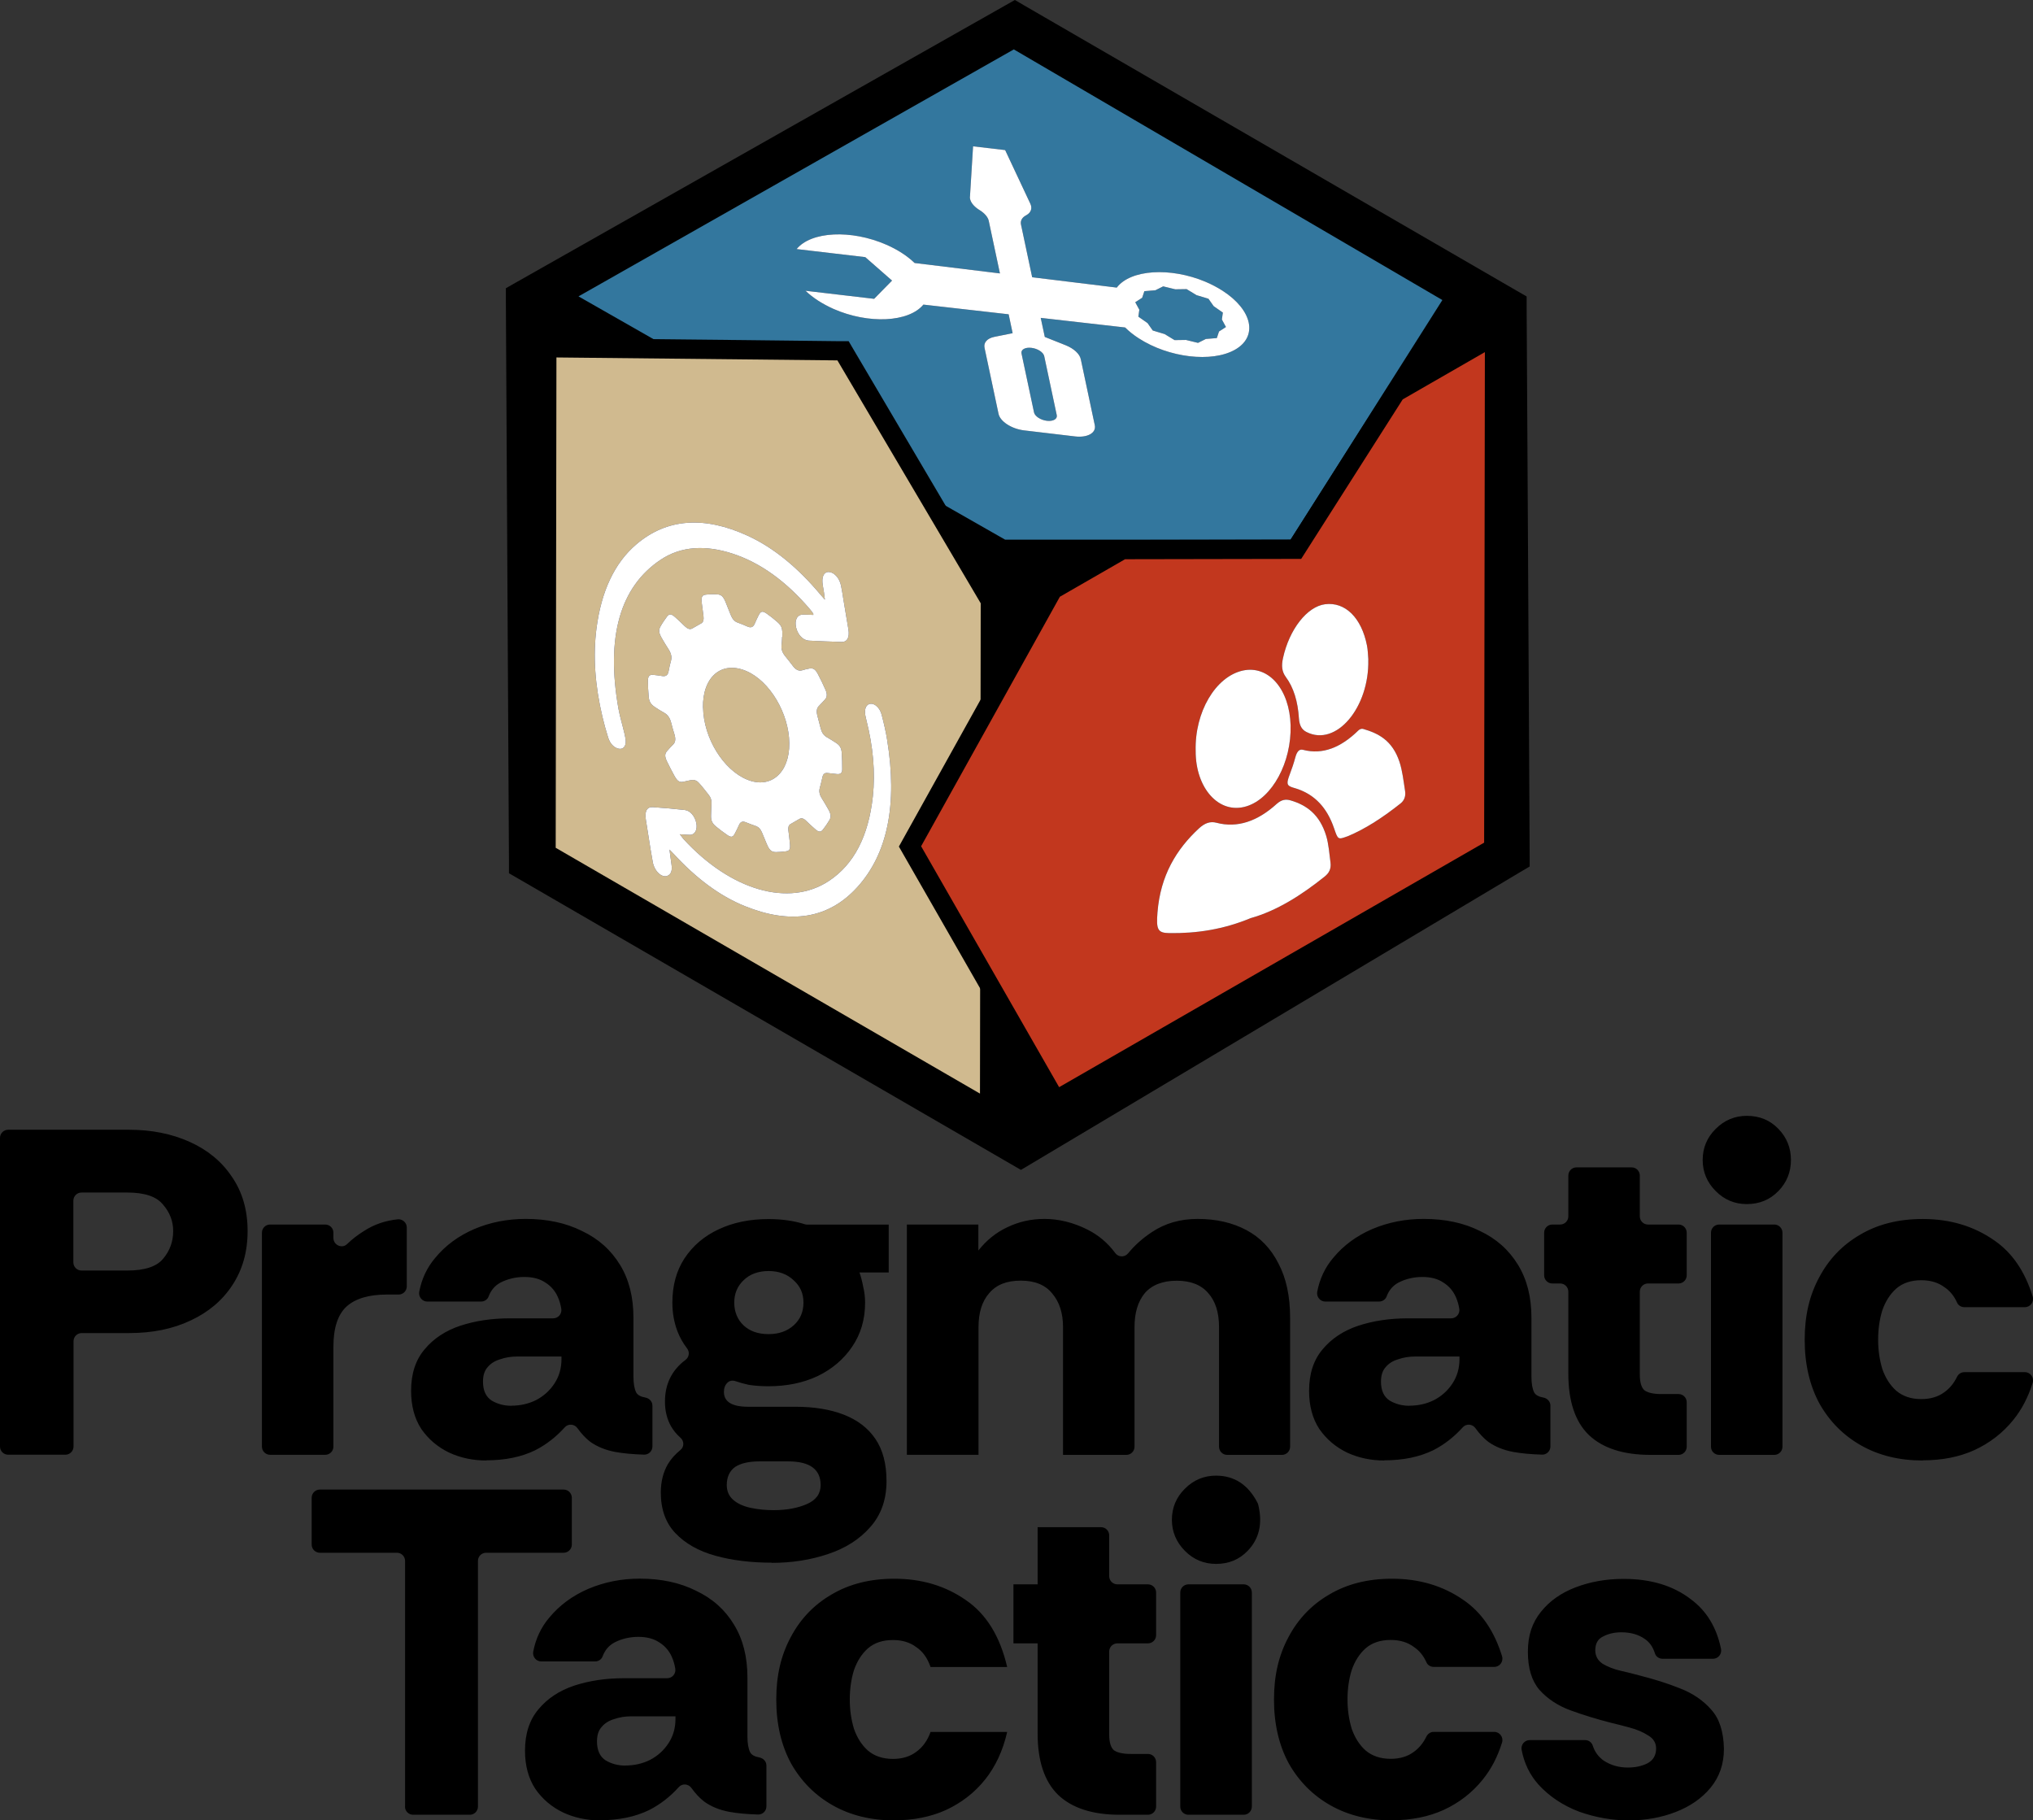 <?xml version="1.0" encoding="UTF-8"?>
<svg id="Layer_2" xmlns="http://www.w3.org/2000/svg" viewBox="0 0 249.69 223.57">
  <rect x="0" y="0" width="249.69" height="223.57" fill="#333333" stroke="none"/>
  <defs>
    <style>
      .cls-1 {
        fill: #33779e;
      }

      .cls-2 {
        fill: #d0ba8f;
      }

      .cls-3 {
        fill: #1b1f3b;
      }

      .cls-4 {
        fill: #fff;
      }

      .cls-5 {
        fill: #c2371e;
      }
    </style>
  </defs>
  <g id="Layer_1-2" data-name="Layer_1">
    <g>
      <g>
        <polygon class="cls-3" points="63.7 106.56 63.32 36.09 124.64 1.37 186.3 37.1 186.67 105.74 125.38 142.3 63.7 106.56"/>
        <path class="cls-3" d="M124.63,2.74c20.16,11.68,40.33,23.36,60.49,35.05.12,22.43.24,44.85.36,67.28-20.04,11.95-40.07,23.9-60.11,35.85l-60.49-35.05c-.12-23.03-.25-46.06-.37-69.09,20.04-11.35,40.08-22.69,60.12-34.04"/>
        <polyline points="125.39 143.68 126.6 142.96 159.38 123.41 186.7 107.11 187.87 106.42 187.87 105.06 187.67 67.72 187.5 37.78 187.5 36.41 186.32 35.73 154.47 17.28 125.83 .69 124.65 0 124.65 0 124.64 0 123.46 .67 63.34 34.71 62.13 35.4 62.13 36.8 62.51 105.88 62.51 107.25 63.69 107.93 124.18 142.98 125.39 143.68"/>
        <path class="cls-3" d="M68.36,43.92c17.36,10.06,34.72,20.12,52.08,30.18-5.86-9.94-11.73-19.89-17.6-29.83l-34.49-.34h0Z"/>
        <g>
          <polygon class="cls-1" points="123.15 67.48 68.65 36.4 124.53 4.7 178.82 36.45 159.17 67.48 123.15 67.48"/>
          <path d="M124.52,6.07c17.54,10.26,35.09,20.52,52.63,30.78l-18.64,29.43c-11.69,0-23.37,0-35.06,0l-52.4-29.88c17.82-10.11,35.64-20.22,53.46-30.33M124.54,3.33l-1.19.68-53.46,30.33-3.64,2.07,3.63,2.07,52.4,29.88.55.31h36.99l.7-1.11,18.64-29.43,1.32-2.08-2.13-1.24L125.72,4.02l-1.18-.69h0Z"/>
        </g>
        <g>
          <polygon class="cls-2" points="67.05 104.81 67.15 42.7 103.53 43.08 121.63 73.77 121.54 136.38 67.05 104.81"/>
          <path d="M68.33,43.9c11.51.12,23.01.24,34.52.36,5.86,9.94,11.73,19.89,17.6,29.83l-.09,60.22-52.11-30.19.09-60.22M65.96,41.5v2.4s-.1,60.22-.1,60.22v1.37l1.19.69,52.11,30.19,3.57,2.07v-4.12s.1-60.22.1-60.22v-.65l-.33-.56-2.32-3.94-15.27-25.89-.68-1.16h-1.34s-11.26-.13-11.26-.13l-23.26-.24-2.4-.02h0Z"/>
        </g>
        <g>
          <polygon class="cls-5" points="111.76 103.94 129.29 72.43 137.86 67.5 159.16 67.46 171.44 48.18 183.56 41.21 183.46 104.18 129.64 135.15 111.76 103.94"/>
          <path d="M182.37,43.27c-.03,20.07-.06,40.15-.09,60.22l-52.2,30.03c-5.65-9.86-11.3-19.72-16.95-29.59l17.04-30.64,8.01-4.61c7.21-.01,14.42-.02,21.63-.04,4.16-6.53,8.31-13.06,12.47-19.59,3.36-1.93,6.72-3.87,10.08-5.8M184.75,39.15l-3.57,2.06-5.5,3.16-4.58,2.64-.51.29-.31.49-4.16,6.53-7.62,11.96-9.51.02-10.82.02h-.63l-.55.32-8.01,4.61-.57.33-.32.58-8.52,15.32-8.52,15.32-.65,1.17.67,1.17,6.91,12.06,10.04,17.53,1.18,2.07,2.07-1.19,52.2-30.03,1.19-.69v-1.37l.05-30.11.05-30.11v-4.12h0,0Z"/>
        </g>
        <g>
          <path class="cls-3" d="M119.12,24.16c-.03.53.38,1.12,1.09,1.58l.16.1c.59.38.98.85,1.07,1.3l1.37,6.44-10.48-1.28c-.9-.87-2.1-1.65-3.48-2.25-4.3-1.88-9.23-1.64-11.01.54l8.43.99,3.29,2.88-2.2,2.24-8.43-.99c.44.42.96.83,1.56,1.22.58.37,1.21.71,1.88,1.01,4.3,1.89,9.24,1.65,11.04-.53l10.47,1.19.49,2.32-2.24.45c-.88.18-1.35.7-1.21,1.35l1.72,8.11c.2.94,1.61,1.85,3.15,2.03l6.25.74c1.54.18,2.62-.44,2.42-1.38l-1.72-8.11c-.14-.65-.86-1.31-1.86-1.71l-2.56-1.02-.5-2.34,10.37,1.18c.47.47,1.03.92,1.67,1.33,3.69,2.39,8.98,3.01,11.82,1.4,2.84-1.61,2.16-4.86-1.52-7.24-.64-.41-1.34-.78-2.09-1.1-4.34-1.83-9.23-1.51-10.91.71l-10.39-1.27-1.37-6.46c-.1-.45.1-.85.56-1.11l.12-.07c.55-.31.73-.84.46-1.4l-3.09-6.58-3.94-.46-.38,6.18h0ZM126.68,42.72c.77.09,1.47.55,1.57,1.02l1.54,7.25c.1.47-.44.78-1.21.69-.77-.09-1.47-.55-1.58-1.02l-1.54-7.25h0c-.1-.47.44-.78,1.21-.69h0ZM141.9,35.65l.96-.48,1.48.36,1.4-.02,1.22.74,1.46.44.64.91,1.13.79-.12.85.5.92-.85.55-.27.81-1.35.11-.96.48-1.48-.36-1.4.02-1.22-.74-1.46-.44-.64-.91-1.13-.79.12-.85-.5-.92.85-.55.27-.81,1.35-.11Z"/>
          <g>
            <path class="cls-3" d="M153.63,112.75c-3.36,1.4-6.67,1.9-10.03,1.85-1.41-.02-1.61-.44-1.44-2.53.36-4.57,2.34-7.77,5.07-10.31.74-.68,1.4-.92,2.19-.71,2.54.67,5.02-.18,7.36-2.3.62-.56,1.14-.62,1.73-.45,1.95.57,3.58,1.72,4.38,4.38.29.98.38,2.15.52,3.25.1.78-.18,1.29-.7,1.71-2.89,2.32-5.91,4.22-9.07,5.11Z"/>
            <path class="cls-3" d="M146.85,92.23c-.13-4.78,2.44-9.12,5.77-9.87,3.18-.71,5.77,2.29,5.89,6.73.12,4.52-2.24,8.94-5.4,9.93-3.38,1.06-6.28-2.21-6.26-6.79Z"/>
            <path class="cls-3" d="M168.05,81.03c.14,5.84-3.93,10.73-7.59,8.87-.56-.28-.87-.77-.93-1.71-.13-2-.63-3.73-1.61-5.05-.47-.64-.56-1.35-.34-2.33.77-3.51,2.95-6.31,5.16-6.6,2.47-.32,4.48,1.66,5.15,5.07.11.55.12,1.16.17,1.75Z"/>
            <path class="cls-3" d="M165.5,102.71c-1.18.43-1.17.42-1.65-.98-.89-2.62-2.43-4.09-4.4-4.8-.22-.08-.45-.14-.67-.21-.76-.24-.8-.49-.38-1.6.26-.68.5-1.39.69-2.1.19-.7.47-1.06.95-.93,2.4.63,4.65-.28,6.79-2.38.16-.16.4-.24.58-.19,1.87.54,3.59,1.4,4.47,4.04.36,1.08.5,2.37.69,3.59.1.62-.1,1.16-.54,1.51-2.11,1.68-4.3,3.13-6.54,4.06Z"/>
          </g>
          <g>
            <path class="cls-3" d="M96.06,78.2c-.02.34-.03.69-.07,1.02-.06.5.09.93.44,1.36.32.39.64.8.95,1.21.37.49.73.64,1.11.54.31-.09.63-.18.95-.23.44-.07.7.1,1.01.68.34.64.65,1.29.94,1.95.22.49.2.9-.06,1.17-.26.27-.5.56-.76.81-.27.27-.32.66-.18,1.19.14.52.28,1.05.41,1.57.13.51.37.85.75,1.07.39.22.77.46,1.15.71.43.28.63.6.68,1.17.05.7.06,1.39.06,2.07,0,.46-.26.61-.6.58-.39-.04-.78-.08-1.18-.13-.35-.05-.57.1-.65.51-.1.45-.21.9-.33,1.34-.11.41-.03.81.25,1.25.28.45.55.91.81,1.37.31.55.36.92.13,1.31-.25.42-.52.82-.81,1.18-.26.33-.52.3-.93-.06-.38-.33-.75-.67-1.12-1.03-.31-.31-.58-.38-.85-.22-.36.21-.71.41-1.07.62-.24.13-.31.41-.26.79.07.55.14,1.1.19,1.64.06.67-.05.86-.52.92-.39.05-.78.08-1.18.09-.56,0-.82-.22-1.15-1-.2-.47-.4-.95-.59-1.42-.17-.41-.4-.65-.72-.77-.42-.15-.85-.3-1.28-.48-.37-.15-.62-.05-.78.27-.18.38-.35.77-.55,1.13-.25.46-.45.5-.97.14-.45-.31-.9-.65-1.34-1.01-.5-.42-.63-.76-.61-1.41.02-.5.03-1,.05-1.51.01-.34-.09-.66-.33-.96-.42-.52-.82-1.07-1.27-1.54-.18-.2-.48-.31-.68-.3-.4.02-.77.15-1.16.22-.49.1-.74-.06-1.11-.73-.32-.59-.64-1.19-.93-1.8-.27-.58-.26-.9.02-1.23.24-.29.5-.56.76-.82.29-.28.32-.7.15-1.26-.14-.46-.28-.92-.39-1.38-.15-.59-.41-1.01-.88-1.26-.39-.21-.77-.46-1.15-.71-.48-.33-.69-.66-.74-1.28-.06-.66-.09-1.31-.09-1.95,0-.54.19-.75.63-.71.37.03.75.09,1.13.15.42.06.69-.08.78-.6.07-.44.18-.86.29-1.27.13-.47.02-.93-.31-1.44-.28-.43-.55-.88-.81-1.33-.37-.63-.42-1.01-.17-1.45.24-.43.52-.83.8-1.21.29-.38.54-.35,1.02.08.4.36.8.74,1.19,1.12.33.31.62.41.9.25.37-.22.74-.42,1.11-.63.26-.15.31-.48.26-.91-.07-.54-.15-1.08-.21-1.61-.08-.71.03-.95.51-1,.47-.05.95-.07,1.44-.03.48.04.71.3.98.95.21.51.41,1.02.61,1.53.2.51.47.85.87.98.4.14.8.31,1.21.49.41.18.69.08.87-.32.16-.37.33-.74.51-1.09.26-.49.46-.54.98-.18.43.3.85.63,1.26.99.6.53.68.77.66,1.86ZM86.35,86.91c.07,3.73,2.48,7.64,5.42,8.84,2.89,1.18,5.21-.83,5.17-4.48-.04-3.67-2.41-7.65-5.31-8.87-3.02-1.27-5.36.73-5.29,4.51Z"/>
            <path class="cls-3" d="M101.31,73.64c-.05-.39-.07-.63-.11-.88-.06-.42-.16-.85-.19-1.26-.06-.85.31-1.35.9-1.24.63.12,1.19.77,1.38,1.65.12.56.2,1.12.29,1.69.21,1.24.42,2.47.62,3.7.16.99-.15,1.56-.84,1.54-1.33-.04-2.67-.09-4.02-.16-.71-.04-1.35-.71-1.56-1.6-.22-.93.13-1.6.85-1.6.42,0,.84.03,1.26.04v-.15c-.12-.17-.25-.36-.39-.52-2.94-3.46-6.13-5.75-9.54-6.86-3.3-1.07-6.3-.92-8.8.74-5.02,3.34-6.76,9.52-5.2,18.32.18,1.01.51,2.04.74,3.06.08.36.17.75.15,1.07-.04.61-.43.89-.92.76-.57-.16-1.01-.62-1.25-1.4-.26-.83-.49-1.67-.69-2.51-.91-3.83-1.17-7.47-.73-10.86.59-4.53,2.2-8.03,4.91-10.33,3.74-3.18,8.34-3.49,13.67-1.04,3.2,1.47,6.16,3.93,8.88,7.17.16.19.32.37.59.68Z"/>
            <path class="cls-3" d="M82.22,104.32c.1.74.18,1.33.26,1.91.1.68-.06,1.14-.5,1.33-.67.29-1.58-.53-1.8-1.64-.2-1.04-.35-2.08-.52-3.13-.12-.71-.23-1.43-.34-2.14-.16-1.01.13-1.57.87-1.52,1.3.09,2.61.2,3.92.35.66.07,1.25.78,1.41,1.61.16.81-.17,1.44-.78,1.44-.37,0-.75-.04-1.25-.07.22.28.33.44.45.58,5.82,6.34,12.95,8.39,17.85,5.16,3.09-2.03,4.88-5.51,5.41-10.38.32-2.95.04-6.1-.8-9.41-.05-.18-.09-.36-.12-.54-.15-.85.12-1.41.68-1.44.51-.02,1.11.53,1.32,1.34.27,1.04.52,2.08.68,3.11,1.28,7.88.07,13.97-3.68,18.09-3.54,3.89-8.22,4.59-13.84,2.3-3.06-1.24-5.96-3.42-8.69-6.39-.14-.16-.3-.3-.56-.57Z"/>
          </g>
        </g>
        <g>
          <path class="cls-4" d="M119.12,24.16c-.03.53.38,1.12,1.09,1.58l.16.1c.59.38.98.85,1.07,1.3l1.37,6.44-10.48-1.28c-.9-.87-2.1-1.65-3.48-2.25-4.3-1.88-9.23-1.64-11.01.54l8.43.99,3.29,2.88-2.2,2.24-8.43-.99c.44.42.96.83,1.56,1.22.58.37,1.21.71,1.88,1.01,4.3,1.89,9.24,1.65,11.04-.53l10.47,1.19.49,2.32-2.24.45c-.88.18-1.35.7-1.21,1.35l1.72,8.11c.2.94,1.61,1.85,3.15,2.03l6.25.74c1.54.18,2.62-.44,2.42-1.38l-1.72-8.11c-.14-.65-.86-1.31-1.86-1.71l-2.56-1.02-.5-2.34,10.37,1.18c.47.47,1.03.92,1.67,1.33,3.69,2.39,8.98,3.01,11.82,1.4,2.84-1.61,2.16-4.86-1.52-7.24-.64-.41-1.34-.78-2.09-1.1-4.34-1.83-9.23-1.51-10.91.71l-10.39-1.27-1.37-6.46c-.1-.45.1-.85.56-1.11l.12-.07c.55-.31.73-.84.46-1.4l-3.09-6.58-3.94-.46-.38,6.18h0ZM126.68,42.72c.77.09,1.47.55,1.57,1.02l1.54,7.25c.1.47-.44.78-1.21.69-.77-.09-1.47-.55-1.58-1.02l-1.54-7.25h0c-.1-.47.44-.78,1.21-.69h0ZM141.9,35.65l.96-.48,1.48.36,1.4-.02,1.22.74,1.46.44.64.91,1.13.79-.12.85.5.92-.85.55-.27.81-1.35.11-.96.48-1.48-.36-1.4.02-1.22-.74-1.46-.44-.64-.91-1.13-.79.12-.85-.5-.92.85-.55.27-.81,1.35-.11Z"/>
          <g>
            <path class="cls-4" d="M153.63,112.75c-3.36,1.4-6.67,1.9-10.03,1.85-1.41-.02-1.61-.44-1.44-2.53.36-4.57,2.34-7.77,5.07-10.31.74-.68,1.4-.92,2.19-.71,2.54.67,5.02-.18,7.36-2.3.62-.56,1.14-.62,1.73-.45,1.95.57,3.58,1.72,4.38,4.38.29.98.38,2.15.52,3.25.1.78-.18,1.29-.7,1.71-2.89,2.32-5.91,4.22-9.07,5.11Z"/>
            <path class="cls-4" d="M146.85,92.23c-.13-4.78,2.44-9.12,5.77-9.87,3.18-.71,5.77,2.29,5.89,6.73.12,4.52-2.24,8.94-5.4,9.93-3.38,1.06-6.28-2.21-6.26-6.79Z"/>
            <path class="cls-4" d="M168.05,81.03c.14,5.84-3.93,10.73-7.59,8.87-.56-.28-.87-.77-.93-1.71-.13-2-.63-3.73-1.61-5.05-.47-.64-.56-1.35-.34-2.33.77-3.51,2.95-6.31,5.16-6.6,2.47-.32,4.48,1.66,5.15,5.07.11.55.12,1.16.17,1.75Z"/>
            <path class="cls-4" d="M165.5,102.71c-1.18.43-1.17.42-1.65-.98-.89-2.62-2.43-4.09-4.4-4.8-.22-.08-.45-.14-.67-.21-.76-.24-.8-.49-.38-1.6.26-.68.5-1.39.69-2.1.19-.7.47-1.06.95-.93,2.4.63,4.65-.28,6.79-2.38.16-.16.4-.24.58-.19,1.87.54,3.59,1.4,4.47,4.04.36,1.08.5,2.37.69,3.59.1.62-.1,1.16-.54,1.51-2.11,1.68-4.3,3.13-6.54,4.06Z"/>
          </g>
          <g>
            <path class="cls-4" d="M96.06,78.2c-.02.34-.03.69-.07,1.02-.06.5.09.93.44,1.36.32.39.64.8.95,1.21.37.49.73.64,1.11.54.31-.09.63-.18.95-.23.44-.07.7.1,1.01.68.34.64.65,1.29.94,1.95.22.49.2.9-.06,1.17-.26.27-.5.56-.76.81-.27.27-.32.66-.18,1.19.14.52.28,1.05.41,1.57.13.51.37.85.75,1.07.39.22.77.46,1.15.71.43.28.63.6.68,1.17.05.7.06,1.39.06,2.07,0,.46-.26.61-.6.58-.39-.04-.78-.08-1.18-.13-.35-.05-.57.1-.65.51-.1.45-.21.9-.33,1.34-.11.41-.03.81.25,1.25.28.45.55.91.81,1.37.31.55.36.92.13,1.31-.25.42-.52.82-.81,1.18-.26.33-.52.3-.93-.06-.38-.33-.75-.67-1.12-1.03-.31-.31-.58-.38-.85-.22-.36.21-.71.41-1.07.62-.24.13-.31.41-.26.79.07.55.14,1.1.19,1.64.06.67-.05.86-.52.92-.39.05-.78.08-1.18.09-.56,0-.82-.22-1.15-1-.2-.47-.4-.95-.59-1.42-.17-.41-.4-.65-.72-.77-.42-.15-.85-.3-1.28-.48-.37-.15-.62-.05-.78.27-.18.38-.35.77-.55,1.13-.25.46-.45.5-.97.14-.45-.31-.9-.65-1.34-1.01-.5-.42-.63-.76-.61-1.41.02-.5.03-1,.05-1.51.01-.34-.09-.66-.33-.96-.42-.52-.82-1.07-1.27-1.54-.18-.2-.48-.31-.68-.3-.4.02-.77.15-1.16.22-.49.1-.74-.06-1.11-.73-.32-.59-.64-1.19-.93-1.8-.27-.58-.26-.9.02-1.23.24-.29.5-.56.76-.82.29-.28.32-.7.15-1.26-.14-.46-.28-.92-.39-1.38-.15-.59-.41-1.01-.88-1.26-.39-.21-.77-.46-1.15-.71-.48-.33-.69-.66-.74-1.28-.06-.66-.09-1.31-.09-1.95,0-.54.19-.75.63-.71.37.03.75.09,1.13.15.42.06.69-.08.78-.6.07-.44.18-.86.29-1.27.13-.47.02-.93-.31-1.44-.28-.43-.55-.88-.81-1.33-.37-.63-.42-1.01-.17-1.45.24-.43.52-.83.8-1.21.29-.38.54-.35,1.02.08.4.36.8.74,1.19,1.12.33.31.62.41.9.25.37-.22.74-.42,1.11-.63.26-.15.31-.48.26-.91-.07-.54-.15-1.08-.21-1.61-.08-.71.03-.95.51-1,.47-.05.95-.07,1.44-.03.48.04.71.3.98.95.21.51.41,1.02.61,1.53.2.51.47.85.87.98.4.14.8.31,1.21.49.41.18.69.08.87-.32.16-.37.33-.74.51-1.09.26-.49.46-.54.98-.18.43.3.85.63,1.26.99.6.53.68.77.66,1.86ZM86.35,86.91c.07,3.73,2.48,7.64,5.42,8.84,2.89,1.18,5.21-.83,5.17-4.48-.04-3.67-2.41-7.65-5.31-8.87-3.02-1.27-5.36.73-5.29,4.51Z"/>
            <path class="cls-4" d="M101.31,73.64c-.05-.39-.07-.63-.11-.88-.06-.42-.16-.85-.19-1.26-.06-.85.31-1.35.9-1.24.63.12,1.19.77,1.38,1.65.12.56.2,1.12.29,1.69.21,1.24.42,2.47.62,3.7.16.99-.15,1.56-.84,1.54-1.33-.04-2.67-.09-4.02-.16-.71-.04-1.35-.71-1.56-1.6-.22-.93.13-1.6.85-1.6.42,0,.84.03,1.26.04v-.15c-.12-.17-.25-.36-.39-.52-2.94-3.46-6.13-5.75-9.54-6.86-3.3-1.07-6.3-.92-8.8.74-5.02,3.34-6.76,9.52-5.2,18.32.18,1.01.51,2.04.74,3.06.08.36.17.75.15,1.07-.04.61-.43.89-.92.76-.57-.16-1.01-.62-1.25-1.4-.26-.83-.49-1.67-.69-2.51-.91-3.83-1.17-7.47-.73-10.86.59-4.53,2.2-8.03,4.91-10.33,3.74-3.18,8.34-3.49,13.67-1.04,3.2,1.47,6.16,3.93,8.88,7.17.16.19.32.37.59.68Z"/>
            <path class="cls-4" d="M82.22,104.32c.1.74.18,1.33.26,1.91.1.68-.06,1.14-.5,1.33-.67.29-1.58-.53-1.8-1.64-.2-1.04-.35-2.08-.52-3.13-.12-.71-.23-1.43-.34-2.14-.16-1.01.13-1.57.87-1.52,1.3.09,2.61.2,3.92.35.66.07,1.25.78,1.41,1.61.16.81-.17,1.44-.78,1.44-.37,0-.75-.04-1.25-.07.22.28.33.44.45.58,5.82,6.34,12.95,8.39,17.85,5.16,3.09-2.03,4.88-5.51,5.41-10.38.32-2.95.04-6.1-.8-9.41-.05-.18-.09-.36-.12-.54-.15-.85.12-1.41.68-1.44.51-.02,1.11.53,1.32,1.34.27,1.04.52,2.08.68,3.11,1.28,7.88.07,13.97-3.68,18.09-3.54,3.89-8.22,4.59-13.84,2.3-3.06-1.24-5.96-3.42-8.69-6.39-.14-.16-.3-.3-.56-.57Z"/>
          </g>
        </g>
      </g>
      <path d="M49.75,221.88v-30.18c0-.55-.45-1-1-1h-9.47c-.55,0-1-.45-1-1v-5.76c0-.55.45-1,1-1h29.95c.55,0,1,.45,1,1v5.76c0,.55-.45,1-1,1h-9.53c-.55,0-1,.45-1,1v30.18c0,.55-.45,1-1,1h-6.96c-.55,0-1-.45-1-1ZM73.72,223.57c-1.64,0-3.16-.32-4.56-.97-1.41-.68-2.55-1.65-3.42-2.91-.84-1.29-1.26-2.85-1.26-4.68,0-2.09.55-3.78,1.65-5.08,1.1-1.33,2.57-2.3,4.39-2.91,1.86-.61,3.9-.91,6.11-.91h5.31c.61,0,1.09-.54,1-1.15-.08-.53-.23-1.03-.43-1.48-.34-.76-.86-1.35-1.54-1.77-.68-.46-1.54-.68-2.57-.68s-2.04.23-2.91.68c-.7.37-1.19.94-1.48,1.72-.14.38-.52.62-.92.62h-6.61c-.63,0-1.1-.58-.99-1.2.3-1.58.95-2.97,1.96-4.17,1.26-1.52,2.85-2.7,4.79-3.54,1.98-.84,4.09-1.26,6.33-1.26,2.62,0,4.93.49,6.9,1.48,2.02.95,3.58,2.34,4.68,4.17,1.1,1.79,1.65,3.96,1.65,6.5v7.25c0,.84.11,1.48.34,1.94.18.32.56.52,1.12.62.49.09.87.49.87.99v5.02c0,.56-.46,1.01-1.01,1-1.38-.04-2.57-.15-3.55-.33-1.22-.23-2.24-.65-3.08-1.26-.56-.43-1.08-.99-1.57-1.67-.37-.52-1.12-.58-1.55-.11-1.06,1.18-2.27,2.12-3.62,2.81-1.71.84-3.73,1.26-6.05,1.26ZM76.8,216.83c1.1,0,2.11-.23,3.02-.68.95-.49,1.71-1.18,2.28-2.05.57-.87.86-1.86.86-2.97v-.34h-5.42c-.76,0-1.46.11-2.11.34-.65.19-1.16.51-1.54.97-.38.42-.57,1.01-.57,1.77,0,1.1.36,1.88,1.08,2.34.72.42,1.52.63,2.4.63ZM109.84,223.57c-2.85,0-5.36-.61-7.53-1.83-2.17-1.22-3.88-2.93-5.14-5.14-1.22-2.24-1.83-4.87-1.83-7.87s.59-5.44,1.77-7.65c1.18-2.24,2.85-3.99,5.02-5.25,2.17-1.29,4.74-1.94,7.7-1.94,3.35,0,6.28.87,8.79,2.62,2.51,1.71,4.2,4.45,5.08,8.22h-9.41c-.38-1.1-.97-1.92-1.77-2.45-.76-.57-1.71-.86-2.85-.86-1.26,0-2.28.34-3.08,1.03-.76.68-1.33,1.58-1.71,2.68-.34,1.1-.51,2.3-.51,3.59s.17,2.45.51,3.59c.38,1.1.95,2,1.71,2.68.8.68,1.83,1.03,3.08,1.03,1.14,0,2.09-.29,2.85-.86.8-.57,1.39-1.39,1.77-2.45h9.41c-.53,2.32-1.45,4.28-2.74,5.88-1.29,1.6-2.89,2.83-4.79,3.71-1.86.84-3.97,1.26-6.33,1.26ZM137.54,222.88c-3.35,0-5.88-.82-7.59-2.45-1.67-1.64-2.51-4.15-2.51-7.53v-11.07h-2.97v-7.25h2.97v-7.02h7.79c.55,0,1,.45,1,1v5.02c0,.55.45,1,1,1h3.76c.55,0,1,.45,1,1v5.25c0,.55-.45,1-1,1h-3.76c-.55,0-1,.45-1,1v10.18c0,.95.19,1.6.57,1.94.42.3,1.1.46,2.05.46h2.14c.55,0,1,.45,1,1v5.47c0,.55-.45,1-1,1h-3.45ZM149.35,192.07c-1.48,0-2.76-.53-3.82-1.6-1.06-1.07-1.6-2.34-1.6-3.82s.53-2.76,1.6-3.82c1.07-1.07,2.34-1.6,3.82-1.6,2.25,0,3.94,1.11,5.09,3.32.04.09.08.18.1.27.55,2.29.12,4.17-1.31,5.65-1.03,1.07-2.32,1.6-3.88,1.6ZM144.96,221.88v-26.3c0-.55.45-1,1-1h6.79c.55,0,1,.45,1,1v26.3c0,.55-.45,1-1,1h-6.79c-.55,0-1-.45-1-1ZM170.97,223.57c-2.85,0-5.36-.61-7.53-1.83-2.17-1.22-3.88-2.93-5.14-5.14-1.22-2.24-1.83-4.87-1.83-7.87s.59-5.44,1.77-7.65c1.18-2.24,2.85-3.99,5.02-5.25,2.17-1.29,4.74-1.94,7.7-1.94,3.35,0,6.28.87,8.79,2.62,2.21,1.51,3.78,3.81,4.73,6.9.2.65-.28,1.31-.96,1.31h-7.43c-.38,0-.74-.21-.89-.55-.37-.83-.89-1.46-1.55-1.9-.76-.57-1.71-.86-2.85-.86-1.26,0-2.28.34-3.08,1.03-.76.68-1.33,1.58-1.71,2.68-.34,1.1-.51,2.3-.51,3.59s.17,2.45.51,3.59c.38,1.1.95,2,1.71,2.68.8.68,1.83,1.03,3.08,1.03,1.14,0,2.09-.29,2.85-.86.64-.46,1.14-1.07,1.52-1.84.17-.36.51-.61.91-.61h7.44c.68,0,1.16.66.96,1.31-.55,1.76-1.34,3.28-2.39,4.57-1.29,1.6-2.89,2.83-4.79,3.71-1.86.84-3.97,1.26-6.33,1.26ZM200.03,223.57c-2.05,0-4.09-.36-6.11-1.08-1.98-.76-3.63-1.86-4.96-3.31-1.08-1.21-1.77-2.64-2.08-4.29-.11-.61.37-1.18.99-1.18h6.81c.43,0,.81.27.94.68.24.75.68,1.36,1.33,1.83.87.57,1.86.86,2.97.86.91,0,1.71-.17,2.4-.51.72-.38,1.08-.99,1.08-1.83,0-.68-.32-1.22-.97-1.6-.65-.42-1.41-.74-2.28-.97-.84-.23-1.58-.42-2.23-.57-1.79-.46-3.46-.97-5.02-1.54-1.56-.57-2.83-1.41-3.82-2.51-.95-1.1-1.43-2.66-1.43-4.68s.53-3.58,1.6-4.91c1.06-1.33,2.49-2.34,4.28-3.02,1.79-.68,3.75-1.03,5.88-1.03,3.35,0,6.11.84,8.27,2.51,1.92,1.42,3.15,3.45,3.69,6.08.13.63-.34,1.22-.98,1.22h-6.2c-.43,0-.82-.27-.94-.68-.25-.79-.67-1.38-1.27-1.77-.76-.53-1.71-.8-2.85-.8-.84,0-1.58.17-2.23.51-.65.3-.97.87-.97,1.71,0,.68.3,1.24.91,1.65.65.38,1.39.67,2.23.86.84.19,1.6.38,2.28.57,1.83.46,3.5.99,5.02,1.6,1.56.61,2.83,1.48,3.82,2.62.99,1.1,1.5,2.7,1.54,4.79,0,1.86-.55,3.46-1.65,4.79-1.07,1.29-2.49,2.28-4.28,2.97-1.75.68-3.67,1.03-5.76,1.03Z"/>
      <path d="M0,177.68v-37.93c0-.55.45-1,1-1h14.86c2.74,0,5.21.49,7.42,1.48,2.21.99,3.94,2.41,5.19,4.28,1.29,1.86,1.94,4.09,1.94,6.67s-.63,4.77-1.88,6.67c-1.22,1.86-2.93,3.31-5.13,4.33-2.17,1.03-4.68,1.54-7.53,1.54h-5.84c-.55,0-1,.45-1,1v12.94c0,.55-.45,1-1,1H1c-.55,0-1-.45-1-1ZM9.01,155.04c0,.55.45,1,1,1h5.62c2.13,0,3.59-.48,4.39-1.43.84-.99,1.25-2.13,1.25-3.42,0-1.22-.42-2.3-1.25-3.25-.8-.99-2.26-1.48-4.39-1.48h-5.62c-.55,0-1,.45-1,1v7.58ZM32.17,177.68v-26.29c0-.55.45-1,1-1h6.78c.55,0,1,.45,1,1v.65c0,.87,1.05,1.36,1.68.75s1.32-1.14,2.08-1.61c1.23-.8,2.61-1.27,4.13-1.43.59-.06,1.12.4,1.12,1v7.24c0,.55-.45,1-1,1h-1.45c-2.21,0-3.86.49-4.96,1.48-1.06.99-1.6,2.62-1.6,4.91v12.29c0,.55-.45,1-1,1h-6.78c-.55,0-1-.45-1-1ZM59.72,179.37c-1.63,0-3.16-.32-4.56-.97-1.41-.68-2.55-1.65-3.42-2.91-.84-1.29-1.25-2.85-1.25-4.68,0-2.09.55-3.78,1.65-5.08,1.1-1.33,2.57-2.3,4.39-2.91,1.86-.61,3.9-.91,6.1-.91h5.31c.61,0,1.09-.54,1-1.15-.08-.53-.23-1.03-.43-1.48-.34-.76-.86-1.35-1.54-1.77-.68-.46-1.54-.68-2.57-.68s-2.03.23-2.91.68c-.7.37-1.19.94-1.48,1.72-.14.38-.52.62-.92.62h-6.61c-.63,0-1.1-.58-.99-1.2.3-1.58.95-2.97,1.96-4.16,1.25-1.52,2.85-2.7,4.79-3.54,1.98-.84,4.09-1.25,6.33-1.25,2.62,0,4.92.49,6.9,1.48,2.02.95,3.57,2.34,4.68,4.16,1.1,1.79,1.65,3.95,1.65,6.5v7.24c0,.84.11,1.48.34,1.94.18.32.56.52,1.12.62.49.09.87.49.87.99v5.02c0,.56-.46,1.01-1.01,1-1.38-.04-2.56-.15-3.55-.33-1.22-.23-2.24-.65-3.08-1.25-.56-.43-1.08-.99-1.57-1.67-.37-.52-1.12-.58-1.55-.11-1.06,1.18-2.27,2.12-3.61,2.81-1.71.84-3.73,1.25-6.05,1.25ZM62.8,172.64c1.1,0,2.11-.23,3.02-.68.95-.49,1.71-1.18,2.28-2.05.57-.87.86-1.86.86-2.97v-.34h-5.42c-.76,0-1.46.11-2.11.34-.65.19-1.16.51-1.54.97-.38.42-.57,1.01-.57,1.77,0,1.1.36,1.88,1.08,2.34.72.42,1.52.63,2.4.63ZM94.8,191.92c-2.59,0-4.91-.29-6.96-.86-2.05-.57-3.69-1.5-4.91-2.79-1.18-1.25-1.77-2.91-1.77-4.96,0-1.33.29-2.49.86-3.48.38-.64.9-1.22,1.55-1.75.48-.4.47-1.1,0-1.51s-.86-.89-1.16-1.41c-.49-.87-.74-1.88-.74-3.02,0-2.16.84-3.87,2.53-5.13.44-.33.53-.96.19-1.4-.5-.65-.89-1.35-1.18-2.09-.42-1.1-.63-2.28-.63-3.54,0-2.09.49-3.9,1.48-5.42,1.03-1.56,2.43-2.76,4.22-3.59,1.79-.84,3.82-1.25,6.1-1.25,1.65,0,3.15.21,4.48.64.09.03.18.04.28.04h10.01v5.88h-3.59c.19.53.34,1.12.46,1.77.15.61.23,1.25.23,1.94,0,2.05-.53,3.86-1.6,5.42-1.03,1.52-2.43,2.72-4.22,3.59-1.79.84-3.8,1.25-6.05,1.25-.82,0-1.6-.05-2.34-.16-.04,0-.07-.01-.11-.02-.54-.12-1.07-.26-1.59-.44-.33-.12-.72-.08-.97.16-.31.29-.46.67-.46,1.15,0,1.22.99,1.83,2.97,1.83h5.82c2.28,0,4.26.32,5.93.97,1.67.65,2.97,1.63,3.88,2.97.91,1.33,1.37,3.06,1.37,5.19,0,2.28-.67,4.16-2,5.65-1.29,1.48-3.02,2.59-5.19,3.31-2.13.72-4.43,1.08-6.9,1.08ZM95.03,185.47c1.56,0,2.91-.25,4.05-.74,1.14-.49,1.71-1.27,1.71-2.34,0-1.94-1.33-2.91-3.99-2.91h-3.54c-1.29,0-2.28.23-2.97.68-.68.49-1.03,1.24-1.03,2.22,0,.76.27,1.37.8,1.83.53.46,1.24.78,2.11.97s1.83.29,2.85.29ZM94.4,163.85c1.25,0,2.28-.36,3.08-1.08.8-.72,1.2-1.65,1.2-2.79s-.4-2.02-1.2-2.74c-.8-.76-1.83-1.14-3.08-1.14s-2.32.38-3.08,1.14c-.76.72-1.14,1.64-1.14,2.74s.38,2.07,1.14,2.79,1.79,1.08,3.08,1.08ZM111.38,178.68v-28.29h8.78v3.19c.99-1.25,2.17-2.21,3.54-2.85,1.41-.68,2.93-1.03,4.56-1.03,1.79,0,3.56.44,5.3,1.31,1.35.68,2.49,1.63,3.41,2.88.39.53,1.16.55,1.58.04.8-.98,1.78-1.86,2.95-2.63,1.6-1.06,3.46-1.6,5.59-1.6,2.28,0,4.28.46,5.99,1.37,1.71.91,3.02,2.28,3.94,4.11.95,1.79,1.43,4.01,1.43,6.67v15.83c0,.55-.45,1-1,1h-6.73c-.55,0-1-.45-1-1v-14.69c0-1.79-.44-3.18-1.31-4.16-.87-1.03-2.17-1.54-3.88-1.54s-3.06.51-3.94,1.54c-.84,1.03-1.25,2.41-1.25,4.16v14.69c0,.55-.45,1-1,1h-7.78v-15.69c0-1.71-.44-3.08-1.31-4.11-.84-1.06-2.13-1.6-3.88-1.6s-3,.51-3.88,1.54c-.87.99-1.31,2.38-1.31,4.16v15.69h-8.78ZM170.01,179.37c-1.63,0-3.16-.32-4.56-.97-1.41-.68-2.55-1.65-3.42-2.91-.84-1.29-1.25-2.85-1.25-4.68,0-2.09.55-3.78,1.65-5.08,1.1-1.33,2.57-2.3,4.39-2.91,1.86-.61,3.9-.91,6.1-.91h5.31c.61,0,1.09-.54,1-1.15-.08-.53-.23-1.03-.43-1.48-.34-.76-.86-1.35-1.54-1.77-.68-.46-1.54-.68-2.57-.68s-2.03.23-2.91.68c-.7.37-1.19.94-1.48,1.72-.14.38-.52.62-.92.62h-6.61c-.63,0-1.1-.58-.99-1.2.3-1.58.95-2.97,1.96-4.16,1.25-1.52,2.85-2.7,4.79-3.54,1.98-.84,4.09-1.25,6.33-1.25,2.62,0,4.92.49,6.9,1.48,2.02.95,3.57,2.34,4.68,4.16,1.1,1.79,1.65,3.95,1.65,6.5v7.24c0,.84.11,1.48.34,1.94.18.32.56.52,1.12.62.49.09.87.49.87.99v5.02c0,.56-.46,1.01-1.01,1-1.38-.04-2.56-.15-3.55-.33-1.22-.23-2.24-.65-3.08-1.25-.56-.43-1.08-.99-1.57-1.67-.37-.52-1.12-.58-1.55-.11-1.06,1.18-2.27,2.12-3.61,2.81-1.71.84-3.73,1.25-6.05,1.25ZM173.09,172.64c1.1,0,2.11-.23,3.02-.68.95-.49,1.71-1.18,2.28-2.05.57-.87.86-1.86.86-2.97v-.34h-5.42c-.76,0-1.46.11-2.11.34-.65.19-1.16.51-1.54.97-.38.42-.57,1.01-.57,1.77,0,1.1.36,1.88,1.08,2.34.72.42,1.52.63,2.4.63ZM202.72,178.68c-3.35,0-5.87-.82-7.59-2.45-1.67-1.63-2.51-4.14-2.51-7.53v-10.07c0-.55-.45-1-1-1h-.97c-.55,0-1-.45-1-1v-5.24c0-.55.45-1,1-1h.97c.55,0,1-.45,1-1v-5.02c0-.55.45-1,1-1h6.78c.55,0,1,.45,1,1v5.02c0,.55.45,1,1,1h3.76c.55,0,1,.45,1,1v5.24c0,.55-.45,1-1,1h-3.76c-.55,0-1,.45-1,1v10.18c0,.95.19,1.6.57,1.94.42.3,1.1.46,2.05.46h2.14c.55,0,1,.45,1,1v5.47c0,.55-.45,1-1,1h-3.45ZM214.54,147.88c-1.48,0-2.76-.53-3.82-1.6-1.06-1.06-1.6-2.34-1.6-3.82s.53-2.76,1.6-3.82c1.06-1.06,2.34-1.6,3.82-1.6,1.56,0,2.85.53,3.88,1.6,1.03,1.06,1.54,2.34,1.54,3.82s-.51,2.76-1.54,3.82c-1.03,1.06-2.32,1.6-3.88,1.6ZM210.14,177.68v-26.29c0-.55.45-1,1-1h6.78c.55,0,1,.45,1,1v26.29c0,.55-.45,1-1,1h-6.78c-.55,0-1-.45-1-1ZM236.14,179.37c-2.85,0-5.36-.61-7.53-1.83-2.17-1.22-3.88-2.93-5.13-5.13-1.22-2.24-1.83-4.87-1.83-7.87s.59-5.44,1.77-7.64c1.18-2.24,2.85-3.99,5.02-5.25,2.17-1.29,4.73-1.94,7.7-1.94,3.35,0,6.27.87,8.78,2.62,2.21,1.51,3.78,3.81,4.73,6.9.2.65-.28,1.31-.96,1.31h-7.43c-.38,0-.74-.21-.89-.55-.37-.83-.89-1.46-1.55-1.9-.76-.57-1.71-.86-2.85-.86-1.25,0-2.28.34-3.08,1.03-.76.68-1.33,1.58-1.71,2.68-.34,1.1-.51,2.3-.51,3.59s.17,2.45.51,3.59c.38,1.1.95,2,1.71,2.68.8.68,1.83,1.03,3.08,1.03,1.14,0,2.09-.29,2.85-.86.64-.46,1.14-1.07,1.52-1.84.17-.36.51-.61.91-.61h7.44c.68,0,1.16.66.96,1.31-.55,1.76-1.34,3.28-2.38,4.56-1.29,1.6-2.89,2.83-4.79,3.71-1.86.84-3.97,1.25-6.33,1.25Z"/>
    </g>
  </g>
</svg>